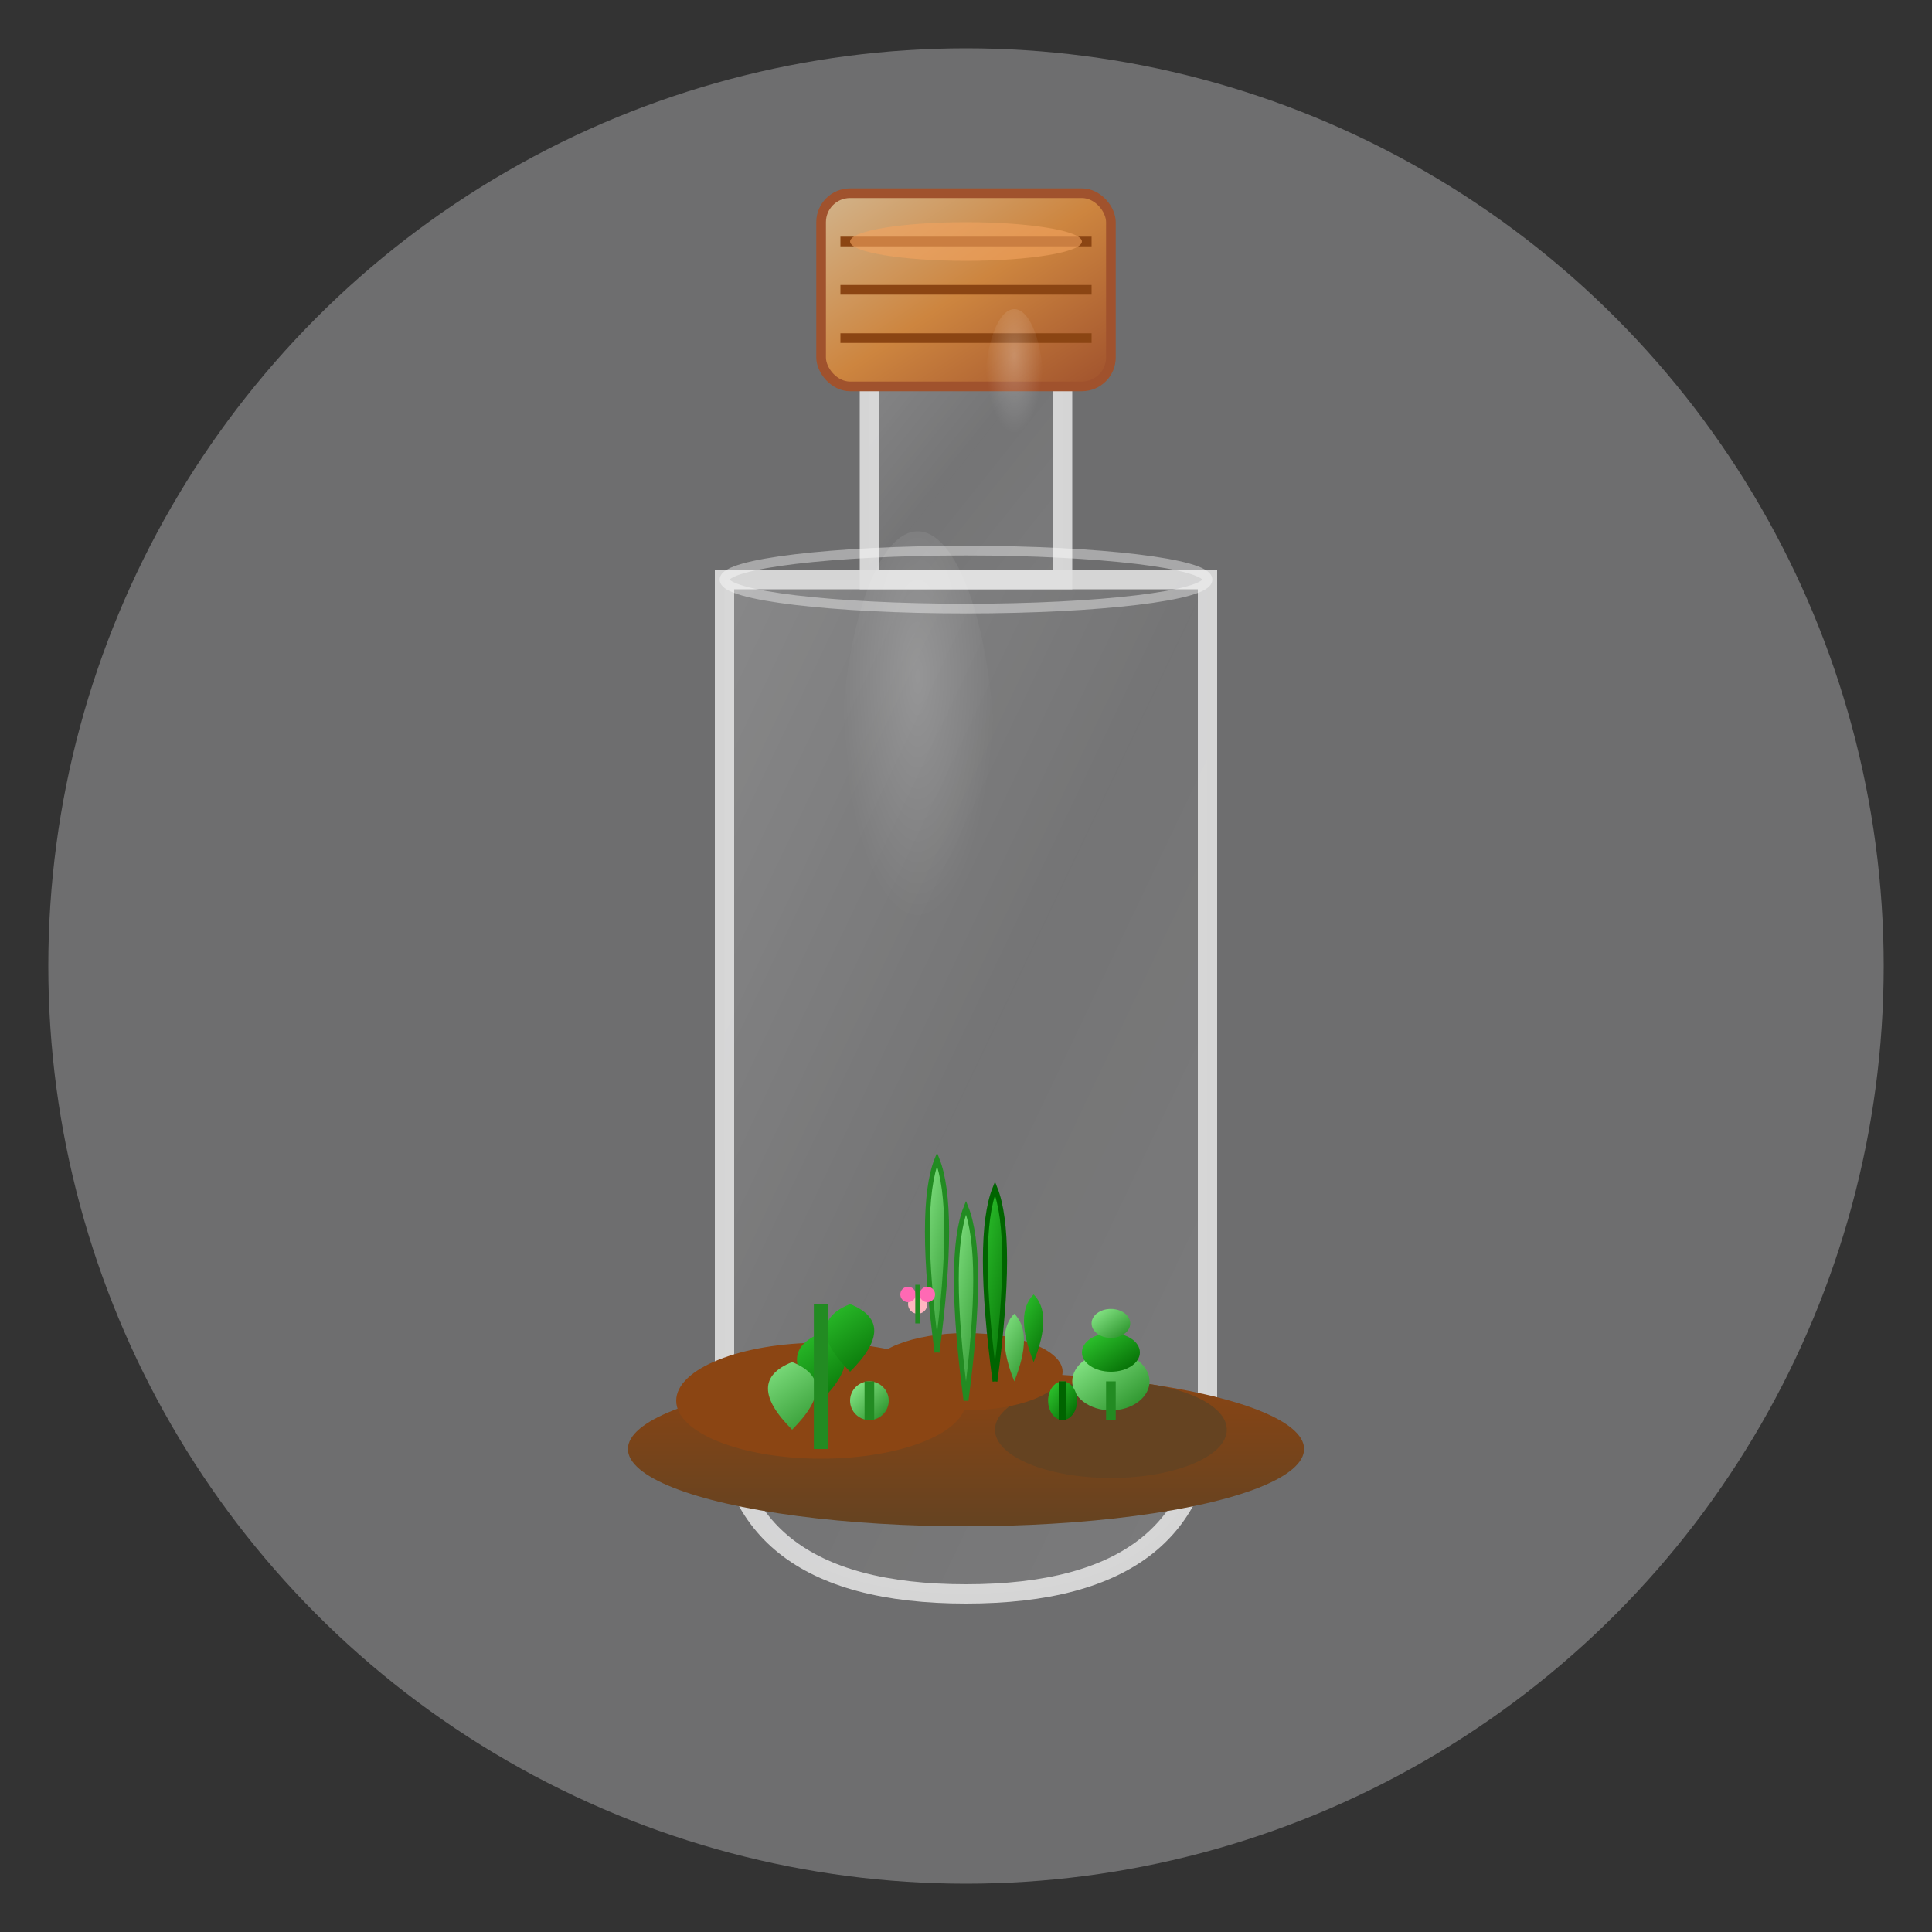 <?xml version="1.0" encoding="UTF-8"?>
<svg xmlns="http://www.w3.org/2000/svg" viewBox="0 0 200 200" width="200" height="200">
  <rect x="0" y="0" width="200" height="200" fill="#333333" stroke="none"/>
  <defs>
    <!-- Gradients for realistic glass effect -->
    <linearGradient id="glassGradient" x1="0%" y1="0%" x2="100%" y2="100%">
      <stop offset="0%" style="stop-color:#ffffff;stop-opacity:0.2"/>
      <stop offset="50%" style="stop-color:#ffffff;stop-opacity:0.05"/>
      <stop offset="100%" style="stop-color:#ffffff;stop-opacity:0.1"/>
    </linearGradient>

    <!-- Cork gradient -->
    <linearGradient id="corkGradient" x1="0%" y1="0%" x2="100%" y2="100%">
      <stop offset="0%" style="stop-color:#D2B48C"/>
      <stop offset="50%" style="stop-color:#CD853F"/>
      <stop offset="100%" style="stop-color:#A0522D"/>
    </linearGradient>

    <!-- Soil gradient -->
    <linearGradient id="soilGradient" x1="0%" y1="0%" x2="0%" y2="100%">
      <stop offset="0%" style="stop-color:#8B4513"/>
      <stop offset="100%" style="stop-color:#654321"/>
    </linearGradient>

    <!-- Plant gradients -->
    <linearGradient id="leafGreen" x1="0%" y1="0%" x2="100%" y2="100%">
      <stop offset="0%" style="stop-color:#90EE90"/>
      <stop offset="100%" style="stop-color:#228B22"/>
    </linearGradient>

    <linearGradient id="darkGreen" x1="0%" y1="0%" x2="100%" y2="100%">
      <stop offset="0%" style="stop-color:#32CD32"/>
      <stop offset="100%" style="stop-color:#006400"/>
    </linearGradient>

    <!-- Glass rim highlight -->
    <radialGradient id="rimHighlight" cx="50%" cy="30%">
      <stop offset="0%" style="stop-color:#ffffff;stop-opacity:0.6"/>
      <stop offset="100%" style="stop-color:#ffffff;stop-opacity:0"/>
    </radialGradient>
  </defs>

  <!-- Background circle for better contrast -->
  <circle cx="100" cy="100" r="95" fill="#f8f9fa" opacity="0.3"/>

  <!-- Main bottle body -->
  <path d="M75 60 L75 145 Q75 165 100 165 Q125 165 125 145 L125 60 Z"
        fill="url(#glassGradient)"
        stroke="#e0e0e0"
        stroke-width="2"
        opacity="0.9"/>

  <!-- Bottle neck -->
  <rect x="90" y="35" width="20" height="25"
        fill="url(#glassGradient)"
        stroke="#e0e0e0"
        stroke-width="2"
        opacity="0.9"/>

  <!-- Cork stopper -->
  <rect x="85" y="20" width="30" height="20" rx="3"
        fill="url(#corkGradient)"
        stroke="#A0522D"
        stroke-width="1"/>

  <!-- Cork rings -->
  <line x1="87" y1="25" x2="113" y2="25" stroke="#8B4513" stroke-width="1"/>
  <line x1="87" y1="30" x2="113" y2="30" stroke="#8B4513" stroke-width="1"/>
  <line x1="87" y1="35" x2="113" y2="35" stroke="#8B4513" stroke-width="1"/>

  <!-- Soil base inside bottle -->
  <ellipse cx="100" cy="150" rx="35" ry="8" fill="url(#soilGradient)"/>

  <!-- Small hills of soil -->
  <ellipse cx="85" cy="145" rx="15" ry="6" fill="#8B4513"/>
  <ellipse cx="115" cy="148" rx="12" ry="5" fill="#654321"/>
  <ellipse cx="100" cy="142" rx="10" ry="4" fill="#8B4513"/>

  <!-- Plants and foliage -->

  <!-- Large fern-like plant (left) -->
  <g transform="translate(80,130)">
    <path d="M5 15 Q0 10 5 8 Q10 10 5 15" fill="url(#darkGreen)"/>
    <path d="M8 12 Q3 7 8 5 Q13 7 8 12" fill="url(#darkGreen)"/>
    <path d="M2 18 Q-3 13 2 11 Q7 13 2 18" fill="url(#leafGreen)"/>
    <line x1="5" y1="20" x2="5" y2="5" stroke="#228B22" stroke-width="1.5"/>
  </g>

  <!-- Tall grass-like plant (center) -->
  <g transform="translate(100,125)">
    <path d="M0 20 Q-2 5 0 0 Q2 5 0 20" fill="url(#leafGreen)" stroke="#228B22" stroke-width="0.5"/>
    <path d="M3 18 Q1 3 3 -2 Q5 3 3 18" fill="url(#darkGreen)" stroke="#006400" stroke-width="0.5"/>
    <path d="M-3 15 Q-5 0 -3 -5 Q-1 0 -3 15" fill="url(#leafGreen)" stroke="#228B22" stroke-width="0.5"/>
  </g>

  <!-- Small succulent (right) -->
  <g transform="translate(115,135)">
    <ellipse cx="0" cy="8" rx="4" ry="3" fill="url(#leafGreen)"/>
    <ellipse cx="0" cy="5" rx="3" ry="2" fill="url(#darkGreen)"/>
    <ellipse cx="0" cy="2" rx="2" ry="1.5" fill="url(#leafGreen)"/>
    <line x1="0" y1="12" x2="0" y2="8" stroke="#228B22" stroke-width="1"/>
  </g>

  <!-- Small sprouts -->
  <g transform="translate(90,140)">
    <circle cx="0" cy="5" r="2" fill="url(#leafGreen)"/>
    <line x1="0" y1="7" x2="0" y2="3" stroke="#228B22" stroke-width="1"/>
  </g>

  <g transform="translate(110,142)">
    <ellipse cx="0" cy="3" rx="1.5" ry="2" fill="url(#darkGreen)"/>
    <line x1="0" y1="5" x2="0" y2="1" stroke="#006400" stroke-width="0.8"/>
  </g>

  <!-- Tiny flowering element -->
  <g transform="translate(95,135)">
    <circle cx="0" cy="0" r="1" fill="#FFB6C1"/>
    <circle cx="1" cy="-1" r="0.8" fill="#FF69B4"/>
    <circle cx="-1" cy="-1" r="0.8" fill="#FF69B4"/>
    <line x1="0" y1="2" x2="0" y2="-2" stroke="#228B22" stroke-width="0.5"/>
  </g>

  <!-- Another small plant cluster -->
  <g transform="translate(105,138)">
    <path d="M0 5 Q-2 0 0 -2 Q2 0 0 5" fill="url(#leafGreen)"/>
    <path d="M2 3 Q0 -2 2 -4 Q4 -2 2 3" fill="url(#darkGreen)"/>
  </g>

  <!-- Glass highlights for realism -->
  <ellipse cx="95" cy="80" rx="8" ry="25" fill="url(#rimHighlight)" opacity="0.3"/>
  <ellipse cx="105" cy="40" rx="3" ry="8" fill="url(#rimHighlight)" opacity="0.4"/>

  <!-- Bottle rim highlight -->
  <ellipse cx="100" cy="60" rx="25" ry="3" fill="none" stroke="#ffffff" stroke-width="1" opacity="0.4"/>

  <!-- Cork top highlight -->
  <ellipse cx="100" cy="25" rx="12" ry="2" fill="#F4A460" opacity="0.6"/>
</svg>